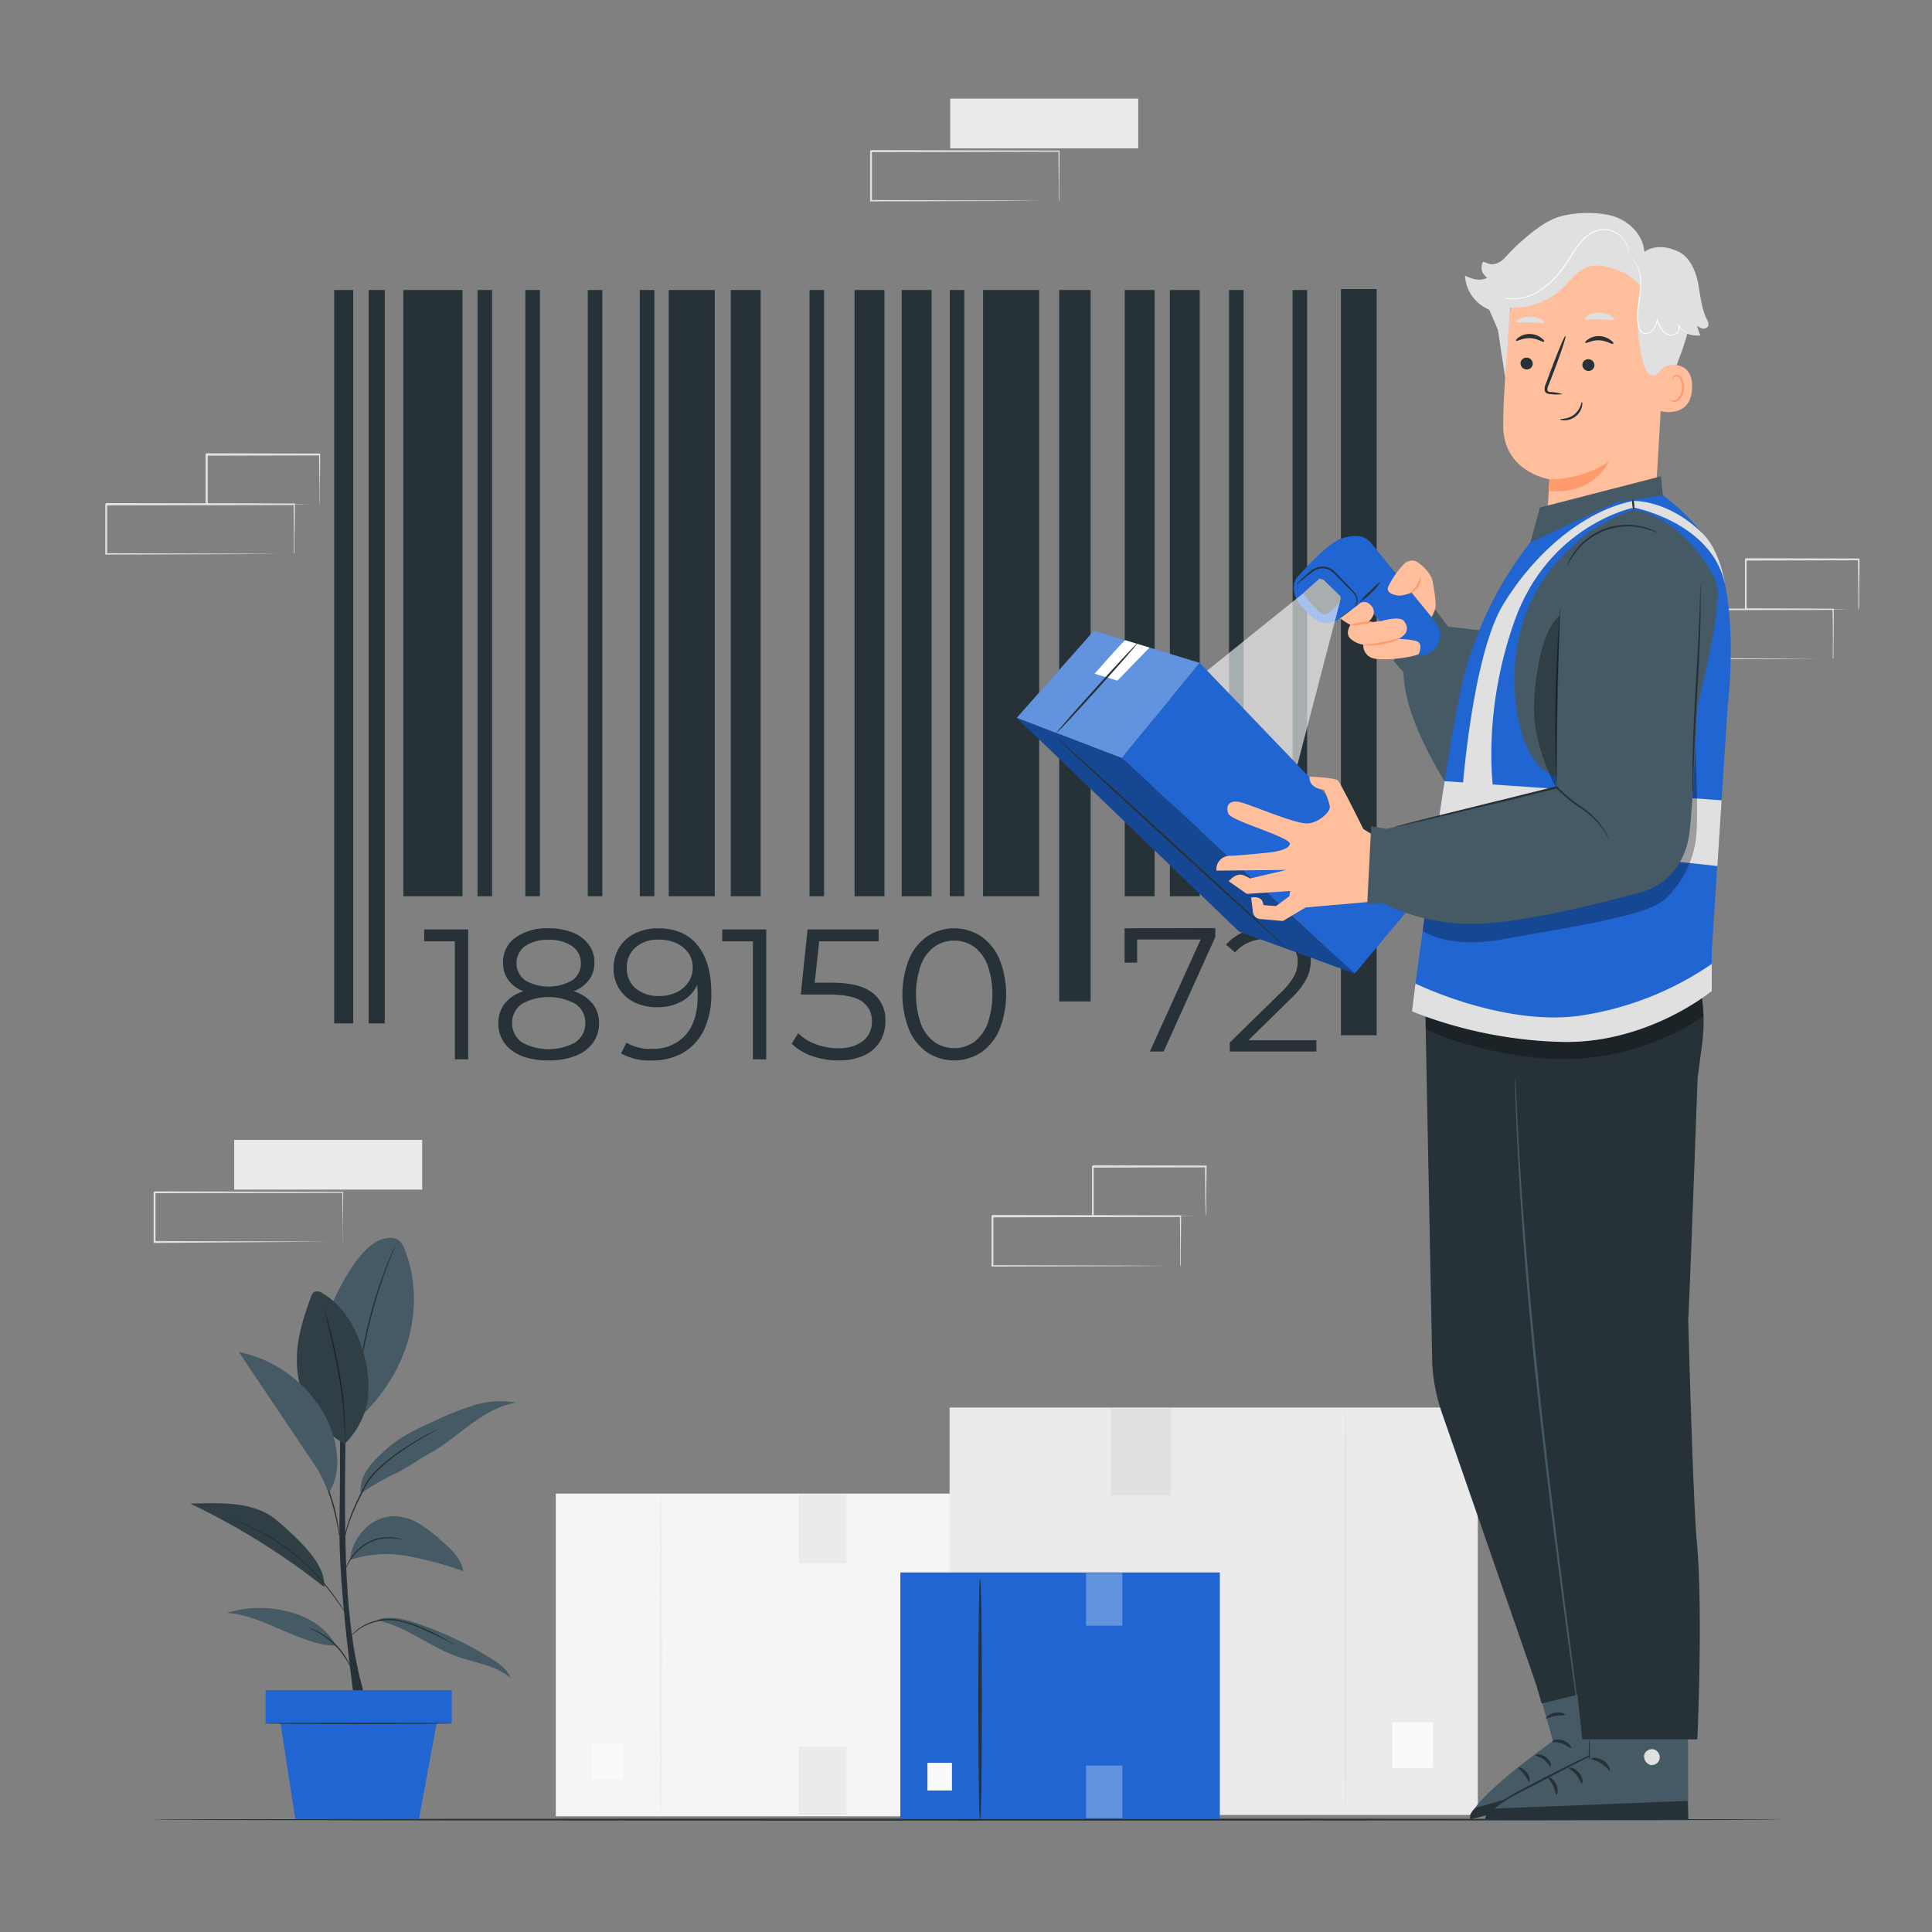 <svg xmlns="http://www.w3.org/2000/svg" viewBox="0 0 500 500"><rect x="0" y="0" width="500" height="500" fill="#808080" stroke="none"/><g id="freepik--background-complete--inject-259"><rect x="60.61" y="295" width="48.65" height="12.87" style="fill:#ebebeb"></rect><path d="M88.69,321.43a1.35,1.35,0,0,1,0-.24l0-.66c0-.6,0-1.45,0-2.53,0-2.22-.05-5.42-.09-9.44l.16.15L40,308.8l.24-.24h0v6.52q0,3.22,0,6.33l-.24-.24,34.67.11,10.24.06,2.77,0h.72l.26,0h-.23l-.69,0-2.72,0-10.18.07L40,321.67h-.24V315.1c0-1.08,0-2.16,0-3.25v-3.27h0c.5-.5.14-.14.26-.25l48.65.1h.15v.15c0,4.06-.07,7.29-.09,9.53,0,1.07,0,1.9,0,2.5,0,.26,0,.47,0,.63A1.66,1.66,0,0,1,88.69,321.43Z" style="fill:#e0e0e0"></path><rect x="245.92" y="25.52" width="48.65" height="12.87" style="fill:#ebebeb"></rect><path d="M274,52a1.35,1.35,0,0,1,0-.24v-.66c0-.6,0-1.45,0-2.53,0-2.22-.05-5.41-.08-9.44l.15.15-48.65.1c.11-.11-.25.24.24-.25h0V52l-.25-.24,34.67.11,10.24.07,2.77,0h.72l.26,0h-.23l-.69,0-2.72,0-10.18.07-34.84.11h-.24V39.1h0c.49-.5.13-.14.25-.25l48.65.1h.15v.15c0,4.06-.07,7.29-.09,9.53,0,1.07,0,1.9,0,2.5,0,.26,0,.47,0,.63A1.66,1.66,0,0,1,274,52Z" style="fill:#e0e0e0"></path><path d="M305.42,327.67a2.07,2.07,0,0,1,0-.23l0-.66c0-.6,0-1.45,0-2.53,0-2.22,0-5.42-.08-9.45l.15.15-48.65.1.25-.25h0v3.29c0,1.09,0,2.17,0,3.24v6.33l-.24-.24,34.67.11,10.23.07,2.77,0,.72,0h.26s-.07,0-.22,0l-.7,0-2.71,0-10.18.07-34.84.11h-.24v-.25c0-2.06,0-4.18,0-6.33v-6.53h0l.25-.24,48.65.09h.15v.15c0,4.07-.06,7.29-.08,9.54,0,1.07,0,1.9,0,2.5v.63C305.43,327.61,305.43,327.68,305.42,327.67Z" style="fill:#e0e0e0"></path><path d="M312,314.8a.68.68,0,0,1,0-.24c0-.19,0-.41,0-.68,0-.64,0-1.5-.05-2.58,0-2.26-.05-5.45-.09-9.37l.18.18-29.23.07c-.23.22.3-.3.24-.25h0v6.62c0,2.16,0,4.24,0,6.24l-.24-.23,20.92.11,6.09.07,1.64,0,.59,0a3.28,3.28,0,0,1-.53,0l-1.6,0-6,.07-21.08.11h-.23v-.24c0-2,0-4.08,0-6.24v-6.62h0l.25-.25,29.23.07h.18v.17c-.05,4-.08,7.19-.1,9.47,0,1.07,0,1.92-.05,2.55A8.46,8.46,0,0,1,312,314.8Z" style="fill:#e0e0e0"></path><path d="M76.07,143.43s0-.08,0-.23l0-.66c0-.61,0-1.46,0-2.54,0-2.22-.05-5.41-.09-9.44l.15.15-48.65.1.25-.25h0v6.52c0,2.15,0,4.26,0,6.33l-.24-.24,34.67.11,10.24.07,2.76,0h.73a1.27,1.27,0,0,1,.25,0h-.22l-.7,0-2.71,0-10.18.07-34.84.11h-.24v-.24c0-2.07,0-4.18,0-6.33v-6.52h0l.25-.25,48.65.1h.15v.15c0,4.06-.06,7.29-.08,9.53,0,1.07,0,1.9,0,2.5v.63C76.08,143.37,76.08,143.43,76.07,143.43Z" style="fill:#e0e0e0"></path><path d="M82.67,130.56a1.41,1.41,0,0,1,0-.25c0-.18,0-.41,0-.68,0-.63,0-1.49,0-2.58,0-2.26-.06-5.44-.1-9.36l.18.18-29.23.07.25-.25h0v6.61c0,2.15,0,4.24,0,6.24l-.23-.24,20.91.11,6.09.07,1.64,0,.59,0a3.28,3.28,0,0,1-.53,0l-1.59,0-6,.06-21.07.11H53.2v-.24c0-2,0-4.09,0-6.24v-6.61h0c-.06,0,.47-.47.25-.25l29.23.07h.18v.18c0,4-.08,7.19-.1,9.47,0,1.07,0,1.92,0,2.54S82.68,130.57,82.67,130.56Z" style="fill:#e0e0e0"></path><path d="M474.34,170.57s0-.09,0-.24l0-.66c0-.6,0-1.45,0-2.53,0-2.22,0-5.42-.08-9.45l.15.16-48.65.09.25-.25h0v6.53c0,2.15,0,4.27,0,6.34l-.24-.25,34.67.11,10.23.07,2.77,0,.72,0,.26,0h-.22l-.7,0-2.71,0-10.18.07-34.84.11h-.24v-.24c0-2.07,0-4.19,0-6.34V157.7h0l.25-.24,48.65.09h.15v.15c0,4.07-.06,7.3-.08,9.54,0,1.07,0,1.9,0,2.5v.63A.85.85,0,0,1,474.34,170.57Z" style="fill:#e0e0e0"></path><path d="M480.94,157.69a1.1,1.1,0,0,1,0-.24c0-.19,0-.41,0-.68,0-.64,0-1.5,0-2.58,0-2.26-.06-5.45-.1-9.37l.18.18-29.23.07c-.23.22.3-.3.24-.25h0v6.62c0,2.16,0,4.24,0,6.24l-.23-.23,20.91.11,6.09.07,1.64,0,.59,0a3.28,3.28,0,0,1-.53,0l-1.6,0-6,.07-21.07.11h-.24v-.24c0-2,0-4.08,0-6.24v-6.62h0c-.06.06.47-.47.25-.24l29.23.07h.18v.17c0,4-.08,7.19-.1,9.48,0,1.06,0,1.91,0,2.54S481,157.71,480.94,157.69Z" style="fill:#e0e0e0"></path><rect x="143.83" y="386.54" width="108.28" height="83.52" transform="translate(395.95 856.6) rotate(180)" style="fill:#f5f5f5"></rect><path d="M171,469.47c.15,0,.27-18.62.27-41.57s-.12-41.58-.27-41.58-.27,18.61-.27,41.58S170.81,469.47,171,469.47Z" style="fill:#ebebeb"></path><rect x="153.01" y="451.05" width="8.3" height="9.38" transform="translate(314.33 911.49) rotate(180)" style="fill:#fafafa"></rect><rect x="206.78" y="386.76" width="12.3" height="17.82" style="fill:#ebebeb"></rect><rect x="206.78" y="451.99" width="12.3" height="17.82" style="fill:#ebebeb"></rect><rect x="245.75" y="364.27" width="136.7" height="105.44" style="fill:#ebebeb"></rect><path d="M348.21,469c-.15,0-.28-23.5-.28-52.49s.13-52.49.28-52.49.27,23.5.27,52.49S348.36,469,348.21,469Z" style="fill:#e0e0e0"></path><rect x="360.38" y="445.71" width="10.48" height="11.85" style="fill:#fafafa"></rect><rect x="287.46" y="364.54" width="15.53" height="22.5" style="fill:#e0e0e0"></rect><rect x="287.46" y="446.89" width="15.53" height="22.5" style="fill:#e0e0e0"></rect></g><g id="freepik--Floor--inject-259"><path d="M461,470.92c0,.14-94.46.26-211,.26s-211-.12-211-.26,94.44-.26,211-.26S461,470.77,461,470.92Z" style="fill:#263238"></path></g><g id="freepik--Plant--inject-259"><path d="M91.85,441.13s-4.34-29.83-4-47.19,0-36.89,0-36.89h2s-1.35,34.46.12,55.24,5.35,28.84,5.35,28.84H91.85" style="fill:#263238"></path><path d="M104.78,323.49a5.37,5.37,0,0,0-1.82-2.67c-1.27-.81-2.94-.47-4.35,0-6,2.14-11.4,13.4-13.84,19.33l8,27C107.27,353.77,109.77,336.15,104.78,323.49Z" style="fill:#455a64"></path><path d="M102.49,321.91a1.35,1.35,0,0,1-.12.35l-.39,1c-.35.85-.85,2.09-1.44,3.62-1.18,3.07-2.68,7.36-4,12.2s-2.26,9.29-2.83,12.53c-.29,1.62-.5,2.93-.64,3.84-.07.42-.12.77-.17,1.05a1.72,1.72,0,0,1-.08.36,1.49,1.49,0,0,1,0-.37c0-.28.07-.63.11-1.06.1-.91.28-2.24.54-3.86a114.05,114.05,0,0,1,6.88-24.77c.61-1.53,1.14-2.76,1.53-3.59l.45-1A2.07,2.07,0,0,1,102.49,321.91Z" style="fill:#263238"></path><path d="M89.22,373.69a24.47,24.47,0,0,1-12.36-20.55c-.29-6,1.55-11.89,3.64-17.52a2.27,2.27,0,0,1,.85-1.27,2.15,2.15,0,0,1,2.05.32c5.46,3.11,8.77,9,10.54,15.08a30.49,30.49,0,0,1,1.23,12.4,20.6,20.6,0,0,1-6,11.54" style="fill:#455a64"></path><path d="M89.22,373.69a1.82,1.82,0,0,1,0-.37c0-.27,0-.61,0-1,0-.9,0-2.21-.11-3.81A103,103,0,0,0,87.67,356c-.84-4.84-1.85-9.18-2.6-12.31-.36-1.53-.67-2.79-.89-3.71-.09-.41-.17-.74-.23-1a1.59,1.59,0,0,1-.06-.36,1.3,1.3,0,0,1,.13.34c.07.26.17.59.29,1,.25.86.59,2.12,1,3.68.81,3.12,1.86,7.46,2.69,12.31a92.67,92.67,0,0,1,1.31,12.54c0,1.61,0,2.92,0,3.82,0,.42,0,.76,0,1S89.24,373.69,89.22,373.69Z" style="fill:#263238"></path><g style="opacity:0.3"><path d="M89.22,373.69a24.47,24.47,0,0,1-12.36-20.55c-.29-6,1.55-11.89,3.64-17.52a2.27,2.27,0,0,1,.85-1.27,2.15,2.15,0,0,1,2.05.32c5.46,3.11,8.77,9,10.54,15.08a30.49,30.49,0,0,1,1.23,12.4,20.6,20.6,0,0,1-6,11.54"></path></g><path d="M97.71,419.33c7.4,1.63,13.49,6.85,20.63,9.39,4.72,1.68,10.06,2.27,13.83,5.57-.9-2.28-3-3.8-5.13-5.11a92.48,92.48,0,0,0-18.7-8.92c-3.36-1.16-7-2.13-10.43-1.18" style="fill:#455a64"></path><path d="M87,425.93c-9.27-.15-19-8-28.25-8.51,9.65-3.12,23.47-.57,28.25,8.51" style="fill:#455a64"></path><path d="M90.63,403.7a30.08,30.08,0,0,1,14.81-1,90,90,0,0,1,14.47,3.93c-.48-3.22-3.08-5.63-5.53-7.77a38,38,0,0,0-5.81-4.47,12.89,12.89,0,0,0-7-2,11,11,0,0,0-7.69,3.87,12.78,12.78,0,0,0-3.29,7.41" style="fill:#455a64"></path><path d="M71.61,393.46c-5.84-5-14.67-4.49-22.34-4.32a182.24,182.24,0,0,1,34.64,21.59C84.23,405.31,79,399.76,71.61,393.46Z" style="fill:#455a64"></path><g style="opacity:0.3"><path d="M71.61,393.46c-5.84-5-14.67-4.49-22.34-4.32a182.24,182.24,0,0,1,34.64,21.59C84.23,405.31,79,399.76,71.61,393.46Z"></path></g><path d="M93.25,386.59a65.44,65.44,0,0,1,9-5.22c3.07-1.39,5.94-3.61,8.9-5.22,3.85-2.08,7.18-5,10.71-7.56s7.41-4.91,11.73-5.59a23.09,23.09,0,0,0-10.67.61,70.14,70.14,0,0,0-10,3.91c-4.55,2.05-9.18,4.15-12.9,7.48s-7.08,6.61-6.69,11.59" style="fill:#455a64"></path><path d="M118.17,425.93a1.23,1.23,0,0,1-.29-.13l-.81-.42c-.7-.37-1.7-.92-3-1.55-.63-.33-1.32-.68-2.07-1s-1.55-.73-2.41-1.1a33.78,33.78,0,0,0-5.71-2,12.26,12.26,0,0,0-5.94-.15,16.63,16.63,0,0,0-2.52.75,13,13,0,0,0-4.59,3.15c-.53.58-.8.93-.82.91a1.31,1.31,0,0,1,.17-.27,7,7,0,0,1,.56-.72,12.32,12.32,0,0,1,4.58-3.32,16.23,16.23,0,0,1,2.55-.8,12.37,12.37,0,0,1,6.09.13,33.32,33.32,0,0,1,5.75,2c.86.38,1.67.75,2.41,1.13s1.43.72,2,1.07c1.25.66,2.24,1.24,2.92,1.65l.78.47A1.4,1.4,0,0,1,118.17,425.93Z" style="fill:#263238"></path><path d="M80.09,421.33a2.21,2.21,0,0,1,.59.17,15.61,15.61,0,0,1,1.51.66,18.78,18.78,0,0,1,4.42,3.14,18.48,18.48,0,0,1,3.32,4.3,12.2,12.2,0,0,1,.71,1.48,2.1,2.1,0,0,1,.2.58c-.06,0-.4-.77-1.11-1.94a20.64,20.64,0,0,0-7.65-7.35C80.87,421.7,80.07,421.39,80.09,421.33Z" style="fill:#263238"></path><path d="M59.59,393a2.08,2.08,0,0,1,.4.12l1.11.39,1.75.65c.69.25,1.43.63,2.27,1a53.59,53.59,0,0,1,12.06,7.68,59.33,59.33,0,0,1,5.63,5.54c1.59,1.84,2.94,3.56,4,5.06s1.86,2.75,2.41,3.61l.64,1a1.79,1.79,0,0,1,.2.36,2.77,2.77,0,0,1-.26-.32c-.16-.22-.4-.54-.69-1-.58-.85-1.41-2.07-2.49-3.55s-2.43-3.18-4-5A61.22,61.22,0,0,0,77,403.1a56.32,56.32,0,0,0-12-7.73c-.83-.38-1.56-.77-2.24-1l-1.73-.7L60,393.18Z" style="fill:#263238"></path><path d="M104.53,398.49a4,4,0,0,1-.74-.1l-.85-.16c-.33-.06-.71-.06-1.13-.1a11.49,11.49,0,0,0-9.27,3.4,13.35,13.35,0,0,0-1.87,2.31,19,19,0,0,0-1.27,2.43,2.42,2.42,0,0,1,.19-.73,10.45,10.45,0,0,1,.89-1.83,12.1,12.1,0,0,1,1.84-2.39,11.28,11.28,0,0,1,9.51-3.43c.42.06.81.08,1.14.16l.85.22A2.51,2.51,0,0,1,104.53,398.49Z" style="fill:#263238"></path><path d="M113.85,369.59a2.14,2.14,0,0,1-.35.22l-1,.56c-.9.48-2.19,1.2-3.76,2.13s-3.41,2.09-5.37,3.49a43.94,43.94,0,0,0-6,5,15.47,15.47,0,0,0-2.46,3.17c-.6,1.17-1.18,2.3-1.72,3.38a61.17,61.17,0,0,0-2.57,5.86,34.4,34.4,0,0,0-1.25,4.13c-.24,1-.33,1.55-.36,1.54a1.81,1.81,0,0,1,0-.41c0-.26.09-.66.19-1.16a29,29,0,0,1,1.16-4.18,55.65,55.65,0,0,1,2.52-5.92c.53-1.08,1.1-2.22,1.71-3.38a14.9,14.9,0,0,1,2.5-3.26,43.54,43.54,0,0,1,6.05-5c2-1.39,3.85-2.53,5.43-3.45s2.91-1.58,3.82-2l1.07-.51A2.07,2.07,0,0,1,113.85,369.59Z" style="fill:#263238"></path><path d="M87.86,397.65a3.35,3.35,0,0,1-.18-.78c-.11-.57-.25-1.29-.41-2.14a54.58,54.58,0,0,0-4.4-13.62l-.9-2a4.06,4.06,0,0,1-.3-.74,3.49,3.49,0,0,1,.42.69c.24.45.59,1.11,1,1.94a46.47,46.47,0,0,1,2.75,6.66,47.4,47.4,0,0,1,1.67,7c.15.91.25,1.65.31,2.16A4.34,4.34,0,0,1,87.86,397.65Z" style="fill:#263238"></path><path d="M87.19,376.57a25.18,25.18,0,0,0-3-10,33,33,0,0,0-22.39-16.69l20.73,30.89,2.67,5.51A15.82,15.82,0,0,0,87.19,376.57Z" style="fill:#455a64"></path><rect x="68.73" y="437.44" width="48.19" height="8.54" style="fill:#2065D1"></rect><polygon points="72.33 444.29 76.43 470.79 108.42 470.79 113.32 444.29 72.33 444.29" style="fill:#2065D1"></polygon><path d="M116.89,446c0,.09-10.87.17-24.27.17s-24.28-.08-24.28-.17,10.87-.17,24.28-.17S116.89,445.9,116.89,446Z" style="fill:#263238"></path></g><g id="freepik--Box--inject-259"><rect x="233.01" y="406.95" width="82.68" height="63.77" transform="translate(548.7 877.67) rotate(180)" style="fill:#2065D1"></rect><rect x="240.02" y="456.2" width="6.34" height="7.17" transform="translate(486.38 919.57) rotate(180)" style="fill:#fafafa"></rect><g style="opacity:0.3"><rect x="281.07" y="407.11" width="9.39" height="13.61" style="fill:#fff"></rect></g><g style="opacity:0.3"><rect x="281.07" y="456.92" width="9.39" height="13.61" style="fill:#fff"></rect></g><path d="M253.65,471.16c-.25,0-.46-14-.46-31.33s.21-31.32.46-31.32.45,14,.45,31.32S253.9,471.16,253.65,471.16Z" style="fill:#263238"></path></g><g id="freepik--Barcode--inject-259"><rect x="86.49" y="75.05" width="4.92" height="189.81" style="fill:#263238"></rect><rect x="95.4" y="75.05" width="4.17" height="189.81" style="fill:#263238"></rect><rect x="104.39" y="75.05" width="15.3" height="156.9" style="fill:#263238"></rect><rect x="123.57" y="75.05" width="3.77" height="156.9" style="fill:#263238"></rect><rect x="135.96" y="75.05" width="3.77" height="156.9" style="fill:#263238"></rect><rect x="152.12" y="75.05" width="3.77" height="156.9" style="fill:#263238"></rect><rect x="165.58" y="75.05" width="3.77" height="156.9" style="fill:#263238"></rect><rect x="209.5" y="75.05" width="3.77" height="156.9" style="fill:#263238"></rect><rect x="274.12" y="75.05" width="8.14" height="184.12" style="fill:#263238"></rect><rect x="318.07" y="75.05" width="3.77" height="156.9" style="fill:#263238"></rect><rect x="334.52" y="75.05" width="3.77" height="156.9" style="fill:#263238"></rect><rect x="347.04" y="74.8" width="9.24" height="193.12" style="fill:#263238"></rect><rect x="245.8" y="75.05" width="3.77" height="156.9" style="fill:#263238"></rect><rect x="189.13" y="75.05" width="7.73" height="156.9" style="fill:#263238"></rect><rect x="221.16" y="75.05" width="7.73" height="156.9" style="fill:#263238"></rect><rect x="233.36" y="75.05" width="7.73" height="156.9" style="fill:#263238"></rect><rect x="291.08" y="75.05" width="7.73" height="156.9" style="fill:#263238"></rect><rect x="302.76" y="75.05" width="7.73" height="156.9" style="fill:#263238"></rect><rect x="254.41" y="75.05" width="14.53" height="156.9" style="fill:#263238"></rect><rect x="173.07" y="75.05" width="11.91" height="156.9" style="fill:#263238"></rect><path d="M121.16,240.53v33.63h-3.45V243.61h-7.93v-3.08Z" style="fill:#263238"></path><path d="M153.32,259.7a7.85,7.85,0,0,1,1.71,5.09,8.49,8.49,0,0,1-1.59,5.12,10,10,0,0,1-4.54,3.36,18.78,18.78,0,0,1-6.94,1.17q-6,0-9.51-2.59a8.37,8.37,0,0,1-3.46-7.06,8,8,0,0,1,1.66-5.12,10,10,0,0,1,4.83-3.14,8.36,8.36,0,0,1-3.94-2.91,7.53,7.53,0,0,1-1.35-4.49,7.69,7.69,0,0,1,3.2-6.48,14,14,0,0,1,8.57-2.41,16.46,16.46,0,0,1,6.22,1.09,9.47,9.47,0,0,1,4.16,3.09,7.76,7.76,0,0,1,1.49,4.71,7.36,7.36,0,0,1-1.4,4.49,8.58,8.58,0,0,1-4,2.91A10.15,10.15,0,0,1,153.32,259.7Zm-4.37,10a5.8,5.8,0,0,0,2.52-4.95,5.73,5.73,0,0,0-2.52-4.92,14.38,14.38,0,0,0-13.93,0,6.13,6.13,0,0,0,0,9.89,14.34,14.34,0,0,0,13.95,0Zm-13.09-16a12.29,12.29,0,0,0,12.23,0,5.15,5.15,0,0,0,2.23-4.37,5.21,5.21,0,0,0-2.28-4.47,10.23,10.23,0,0,0-6.08-1.63,10.07,10.07,0,0,0-6.07,1.63,5.5,5.5,0,0,0,0,8.84Z" style="fill:#263238"></path><path d="M180.53,244.64q3.56,4.4,3.56,12.42a21.38,21.38,0,0,1-1.92,9.51,13.56,13.56,0,0,1-5.38,5.88,15.89,15.89,0,0,1-8.07,2,15.16,15.16,0,0,1-8-1.82l1.4-2.79a11.68,11.68,0,0,0,6.53,1.59,11.16,11.16,0,0,0,8.74-3.53c2.11-2.36,3.17-5.77,3.17-10.26,0-.83-.05-1.74-.14-2.74a9.14,9.14,0,0,1-4,4.26,12.89,12.89,0,0,1-6.29,1.51,13.38,13.38,0,0,1-5.89-1.25,9.58,9.58,0,0,1-4-3.53,9.73,9.73,0,0,1-1.44-5.31,10,10,0,0,1,1.49-5.43,9.85,9.85,0,0,1,4.11-3.62,13.22,13.22,0,0,1,5.88-1.28Q177,240.24,180.53,244.64Zm-5.35,12.13a7.64,7.64,0,0,0,3-2.64,6.72,6.72,0,0,0,1.1-3.75,6.47,6.47,0,0,0-1-3.55,7.52,7.52,0,0,0-3.05-2.65,10.69,10.69,0,0,0-4.8-1,8.69,8.69,0,0,0-5.94,2,6.71,6.71,0,0,0-2.28,5.31,6.62,6.62,0,0,0,2.28,5.28,9.15,9.15,0,0,0,6.18,2A10.05,10.05,0,0,0,175.18,256.77Z" style="fill:#263238"></path><path d="M198.31,240.53v33.63h-3.46V243.61h-7.93v-3.08Z" style="fill:#263238"></path><path d="M225.8,256.94a8.75,8.75,0,0,1,3.34,7.32,10,10,0,0,1-1.37,5.24,9.35,9.35,0,0,1-4.1,3.62,15.3,15.3,0,0,1-6.73,1.32,20,20,0,0,1-6.84-1.17,14.22,14.22,0,0,1-5.22-3.15l1.69-2.74a12.26,12.26,0,0,0,4.42,2.81,15.91,15.91,0,0,0,5.9,1.08,9.91,9.91,0,0,0,6.46-1.87,6.14,6.14,0,0,0,2.29-5,6,6,0,0,0-2.57-5.24c-1.72-1.18-4.61-1.78-8.67-1.78h-7.16L209,240.53h18.39v3.08H212l-1.15,10.71h4.32Q222.47,254.32,225.8,256.94Z" style="fill:#263238"></path><path d="M240,272.38a13.5,13.5,0,0,1-4.75-5.93,25.1,25.1,0,0,1,0-18.21,13.56,13.56,0,0,1,4.75-5.93,12.69,12.69,0,0,1,13.89,0,13.74,13.74,0,0,1,4.77,5.93,24.82,24.82,0,0,1,0,18.21,13.68,13.68,0,0,1-4.77,5.93,12.74,12.74,0,0,1-13.89,0Zm12.11-2.74a10.53,10.53,0,0,0,3.48-4.75,23.4,23.4,0,0,0,0-15.09,10.53,10.53,0,0,0-3.48-4.75,9,9,0,0,0-10.33,0,10.53,10.53,0,0,0-3.48,4.75,23.4,23.4,0,0,0,0,15.09,10.53,10.53,0,0,0,3.48,4.75,9,9,0,0,0,10.33,0Z" style="fill:#263238"></path><path d="M314.52,240.18v2.32l-13.38,29.64h-3.56l13.15-29H294.29v6h-3.24v-8.9Z" style="fill:#263238"></path><path d="M340.68,269.21v2.93H318.26v-2.33l13.29-13a17.35,17.35,0,0,0,3.4-4.27,8.09,8.09,0,0,0,.89-3.63,5.37,5.37,0,0,0-1.94-4.41,8.59,8.59,0,0,0-5.55-1.57q-5.61,0-8.72,3.56l-2.32-2a12.15,12.15,0,0,1,4.77-3.38,17.15,17.15,0,0,1,6.55-1.19,12,12,0,0,1,7.74,2.31,7.67,7.67,0,0,1,2.85,6.32,10.7,10.7,0,0,1-1.1,4.75,19.9,19.9,0,0,1-4.15,5.25L323.1,269.21Z" style="fill:#263238"></path></g><g id="freepik--Character--inject-259"><polygon points="283.11 163.23 263.14 185.78 290.32 196.14 310.47 171.55 283.11 163.23" style="fill:#2065D1"></polygon><path d="M310.47,171.55s57.68,59.9,57.13,60.27-17,20.15-17,20.15l-60.27-55.83Z" style="fill:#2065D1"></path><polygon points="263.14 185.78 320.64 241.06 350.59 251.97 290.32 196.14 263.14 185.78" style="fill:#2065D1"></polygon><g style="opacity:0.3"><polygon points="263.14 185.78 320.64 241.06 350.59 251.97 290.32 196.14 263.14 185.78"></polygon></g><g style="opacity:0.3"><polygon points="283.11 163.23 263.14 185.78 290.32 196.14 310.47 171.55 283.11 163.23" style="fill:#fff"></polygon></g><path d="M338.93,201s6.57.25,7.32,1,6.57,12.54,6.57,12.54l2,1.24.56,17.54-17.48,1.53-5.9,3.51-5.81-.52a2.05,2.05,0,0,1-1.93-1.79l-.47-3.77s2.4-.56,3,1.16l.22.81,3.22.24,3.44-2.55.23-1.35-11.23.75L318,228.06s2-2.49,4-1.45a10.5,10.5,0,0,1,1.53.74l9.38-2.21-18.09.18a3.47,3.47,0,0,1,3.58-3.84c2.77-.08,9.8-.83,9.8-.83s5.39-.45,5.61-2.24-15.19-5.91-15.93-7.86.14-3.89,3.74-2.77,13.91,5.54,16.83,5.32,5.54-2.85,5.69-4-1.5-4.71-1.5-4.71S338.65,204.13,338.93,201Z" style="fill:#ffbf9d"></path><path d="M291.22,165.7c-.26-.08-7.94,8.65-7.94,8.65l5.9,1.8,8.3-8.55Z" style="fill:#fff"></path><path d="M273.4,189.69c-.11-.1,4.5-5.38,10.3-11.8s10.58-11.54,10.69-11.45-4.51,5.38-10.3,11.8S273.51,189.79,273.4,189.69Z" style="fill:#263238"></path><path d="M333.27,245.66c-.09.11-13.58-12.08-30.11-27.21S273.3,191,273.4,190.85s13.58,12.08,30.11,27.22S333.37,245.56,333.27,245.66Z" style="fill:#263238"></path><path d="M360.63,171l2.59,3c.19,14.63,15.09,35,15.09,35l7.84-33.17-2.85-12.67-8.55-1-3.36-4.49Z" style="fill:#455a64"></path><path d="M347.43,139.29c-3.09.93-7.64,5.64-11.6,10-1.89,2.12-.85,5.81,1.15,7.81l2.57,2.57a5.37,5.37,0,0,0,3.19,1.54h0a5.39,5.39,0,0,0,3.94-1.15l1.78-1.43a5.35,5.35,0,0,1,7.38.67l7.43,8.55a5.35,5.35,0,0,0,7.86.23l0,0a5.34,5.34,0,0,0,.33-7.1l-16.59-20.4a5.06,5.06,0,0,0-1.59-1.32C352.11,138.62,350.32,138.43,347.43,139.29Z" style="fill:#2065D1"></path><path d="M346.86,160a15.34,15.34,0,0,0,2.64,1.74s-1.47,2.07-.06,3.48a6.25,6.25,0,0,0,3.39,1.62,3.42,3.42,0,0,0,2.75,3.58c3,.71,11.35-.51,11.65-1.28s1-2.84-.92-3.31a23,23,0,0,0-4.56-.46s4-1.47,1.61-4.64c-1.07-1.46-5.9,0-5.9,0l-3.61.41s3.3-2.33.73-4.67a2,2,0,0,0-3,0Z" style="fill:#ffbf9d"></path><path d="M361.5,154.07s-2.92-.38-2.25-2.17a21.91,21.91,0,0,1,3.9-5.7,3,3,0,0,1,3.15-1c.89.37,4,2.69,4.49,5.39s1,5.84.6,7.11a12.74,12.74,0,0,1-.89,2l-5.14-6.33S362.73,154.42,361.5,154.07Z" style="fill:#ffbf9d"></path><path d="M350.69,157.09a7.8,7.8,0,0,1,.44-1.58v.05a3.21,3.21,0,0,0-.5-1.61,15.21,15.21,0,0,0-1.56-1.67L345,148.14a4.07,4.07,0,0,0-4-.85,4.73,4.73,0,0,0-1.62.93L338,149.28l-1.92,1.57c-.46.37-.68.58-.7.57s.81-1,2.39-2.42c.39-.35.83-.73,1.31-1.12a5.25,5.25,0,0,1,1.74-1,4.52,4.52,0,0,1,4.47.93c1.52,1.53,2.88,3,4.06,4.21a13.22,13.22,0,0,1,1.56,1.79,3.44,3.44,0,0,1,.45,1.8v.05A6.8,6.8,0,0,1,350.69,157.09Z" style="fill:#263238"></path><path d="M357.29,150.51a10.68,10.68,0,0,1-2.44,2.92,10.53,10.53,0,0,1-3,2.31,20.75,20.75,0,0,1,2.66-2.68A19.82,19.82,0,0,1,357.29,150.51Z" style="fill:#263238"></path><path d="M355.18,160.88a7.91,7.91,0,0,1-2.81.71,8.24,8.24,0,0,1-2.9.19,8.22,8.22,0,0,1,2.82-.7A8.35,8.35,0,0,1,355.18,160.88Z" style="fill:#ff9a6c"></path><path d="M362.64,165.08a13.92,13.92,0,0,1-4.8,1.6,13.76,13.76,0,0,1-5,.28c0-.15,2.24-.26,4.95-.79S362.58,164.93,362.64,165.08Z" style="fill:#ff9a6c"></path><path d="M367.66,149.29a3.94,3.94,0,0,1-2.91,4.26c-.07-.14,1-.68,1.82-1.88A17.68,17.68,0,0,0,367.66,149.29Z" style="fill:#ff9a6c"></path><path d="M337.25,153.55s3.8,5.33,5.49,5.43c1.2.07,3-2,4-3.32a1.29,1.29,0,0,0-.13-1.71l-4.11-4-1-.25Z" style="fill:#263238"></path><g style="opacity:0.6"><path d="M337.45,153.39,312.4,173.55l23.37,24.36,11.09-42.51a1.25,1.25,0,0,0-.16-1.33l-4.23-4.1-1-.25-4.07,3.67Z" style="fill:#fff"></path></g><path d="M431,86l-2.76,46.47c-.48,7.9-2.78,19.42-15.24,18.1h0c-10.73-2-12.86-12.39-12.41-19.77.21-3.5.38-6.41.38-6.77,0,0-11.77-1.82-11.93-13.58-.07-5.69.73-17.41,1.57-28a21.9,21.9,0,0,1,21.82-20.15h1.14C425.84,63,432.08,73.82,431,86Z" style="fill:#ffbf9d"></path><path d="M401,124.07a28.43,28.43,0,0,0,15.3-4.55s-3.72,8.6-15.46,7.55Z" style="fill:#ff9a6c"></path><path d="M410.29,88.72c.21.25,1.64-.74,3.6-.65s3.36,1.16,3.58.92-.1-.55-.7-1a4.9,4.9,0,0,0-2.86-1,4.68,4.68,0,0,0-2.88.82C410.41,88.17,410.18,88.61,410.29,88.72Z" style="fill:#263238"></path><path d="M409.51,94.41A1.6,1.6,0,0,0,411,96a1.53,1.53,0,0,0,1.64-1.44,1.59,1.59,0,0,0-1.53-1.6A1.52,1.52,0,0,0,409.51,94.41Z" style="fill:#263238"></path><path d="M404.4,102a11.84,11.84,0,0,0-2.93-.53c-.47,0-.9-.13-1-.45a2.31,2.31,0,0,1,.31-1.37c.43-1.12.88-2.29,1.36-3.51,1.89-5,3.26-9.12,3-9.2s-1.9,3.92-3.79,8.93c-.45,1.23-.89,2.41-1.3,3.54a2.73,2.73,0,0,0-.24,1.81,1.19,1.19,0,0,0,.76.67,3,3,0,0,0,.79.11A11.65,11.65,0,0,0,404.4,102Z" style="fill:#263238"></path><path d="M410.26,82.52c.2.43,1.77.06,3.65.1s3.44.42,3.65,0c.09-.2-.21-.59-.86-1a5.91,5.91,0,0,0-2.78-.7,5.81,5.81,0,0,0-2.78.62C410.48,81.93,410.17,82.31,410.26,82.52Z" style="fill:#e0e0e0"></path><path d="M392.45,83.25c.18.36,1.74.08,3.6.16s3.37.42,3.59.07c.1-.17-.18-.51-.81-.84a6.44,6.44,0,0,0-2.7-.65,6.67,6.67,0,0,0-2.77.47C392.7,82.75,392.37,83.07,392.45,83.25Z" style="fill:#e0e0e0"></path><path d="M430.09,94.74c.2-.08,8.08-2.39,7.83,5.65s-8.27,6.13-8.28,5.9S430.09,94.74,430.09,94.74Z" style="fill:#ffbf9d"></path><path d="M432.19,103.32s.14.1.37.22a1.45,1.45,0,0,0,1.05,0c.86-.29,1.62-1.61,1.7-3.06a4.72,4.72,0,0,0-.33-2,1.63,1.63,0,0,0-1-1.11.73.73,0,0,0-.84.36c-.11.22-.07.39-.11.4s-.17-.14-.09-.47a.88.88,0,0,1,.33-.49A1,1,0,0,1,434,97a2,2,0,0,1,1.42,1.3,4.7,4.7,0,0,1,.42,2.25c-.1,1.62-1,3.11-2.15,3.41a1.48,1.48,0,0,1-1.27-.25C432.2,103.51,432.17,103.33,432.19,103.32Z" style="fill:#ff9a6c"></path><path d="M441.69,82.53c-1.47-3-1.62-6.35-2.3-9.57s-2.21-6.61-5.23-7.94l-.07,0c-2.69-1.32-6.12-1.58-8.54.18-.26-4.21-3.68-7.77-7.67-9.13s-10.56-1.19-14.57.1c-3.1,1-6.2,3.27-10,6.67a39.18,39.18,0,0,0-4.45,4.66L384.53,78.2l2.62,5.94a12.48,12.48,0,0,0,.51,1.21v0l1.86,12.27c.41-3.28,1-14.75,1.4-18a18.47,18.47,0,0,0,13.52-5.1c1.94-1.87,3.53-4.26,6-5.28,3.21-1.31,6.83.08,10,1.45l-.13-.14a14.76,14.76,0,0,1,4.3,3.6,45.74,45.74,0,0,0,.58,19.45c.24,1,.94,2.94,1.83,3.36,1.75.82,2.37-1,3.52-1.87a4.76,4.76,0,0,1,3.33-.57,71.31,71.31,0,0,0,2.8-8.16,7.39,7.39,0,0,0,3.35.47c-.28-.86-.57-1.71-.85-2.56a3.79,3.79,0,0,0,1.39.76,1.32,1.32,0,0,0,1.41-.5C442.36,83.89,442,83.15,441.69,82.53Z" style="fill:#e0e0e0"></path><path d="M421.78,66.31a10.79,10.79,0,0,1,1.09,1.16,8.37,8.37,0,0,1,1.52,4,14.58,14.58,0,0,1,.08,3c-.07,1.08-.24,2.22-.41,3.43a28.79,28.79,0,0,0-.36,3.83,14.1,14.1,0,0,0,.11,2,4.21,4.21,0,0,0,.69,2,1.75,1.75,0,0,0,1.61.68,2.65,2.65,0,0,0,1.54-.73,6,6,0,0,0,1.34-2.9l-.24,0A9.58,9.58,0,0,0,430,85.41a3.53,3.53,0,0,0,2.19,1.4,2.29,2.29,0,0,0,1.22-.12,2,2,0,0,0,.88-.75,2.14,2.14,0,0,0,.32-1,1.52,1.52,0,0,0-.31-.94l-.13.11a7.49,7.49,0,0,0,2.37,2.06,5.84,5.84,0,0,0,.76.36,1,1,0,0,0,.27.09s-.08,0-.25-.13-.42-.21-.73-.4A7.67,7.67,0,0,1,434.29,84l-.13.1a1.51,1.51,0,0,1-.05,1.74,1.76,1.76,0,0,1-.79.66,2,2,0,0,1-1.11.1,3.22,3.22,0,0,1-2-1.33,9.43,9.43,0,0,1-1.2-2.49l-.14-.39-.11.4a5.85,5.85,0,0,1-1.28,2.76,2.36,2.36,0,0,1-1.38.66,1.51,1.51,0,0,1-1.37-.57,4.12,4.12,0,0,1-.63-1.9,15,15,0,0,1-.12-2,32.51,32.51,0,0,1,.35-3.79c.16-1.21.32-2.36.39-3.46a14.85,14.85,0,0,0-.12-3,8.31,8.31,0,0,0-1.62-4A4.72,4.72,0,0,0,421.78,66.31Z" style="fill:#fff"></path><path d="M384.78,75.08l.09.09.28.23a2.86,2.86,0,0,0,.47.35,7.7,7.7,0,0,0,.69.43,10.46,10.46,0,0,0,4.94,1.26,13.26,13.26,0,0,0,7.24-2.1,23,23,0,0,0,6.57-6.55c.95-1.35,1.75-2.75,2.61-4a15.07,15.07,0,0,1,2.87-3.37,7.92,7.92,0,0,1,3.51-1.8,5.44,5.44,0,0,1,1.79-.08,6.24,6.24,0,0,1,1.61.43,6.83,6.83,0,0,1,2.33,1.64,7,7,0,0,1,1.2,1.81,7.72,7.72,0,0,1,.47,1.8s0-.05,0-.13a2.73,2.73,0,0,0,0-.36,5.58,5.58,0,0,0-.34-1.35,6.88,6.88,0,0,0-3.56-3.59,6.45,6.45,0,0,0-1.65-.46,6.15,6.15,0,0,0-1.86.06,8.37,8.37,0,0,0-3.64,1.83,16.3,16.3,0,0,0-2.93,3.42c-.87,1.3-1.66,2.69-2.61,4a22.88,22.88,0,0,1-6.47,6.5,13.29,13.29,0,0,1-7.11,2.12,10.74,10.74,0,0,1-4.89-1.16A18.43,18.43,0,0,1,384.78,75.08Z" style="fill:#fff"></path><path d="M392.38,88.17c.22.26,1.64-.73,3.61-.65s3.35,1.16,3.58.92-.11-.55-.71-1a4.9,4.9,0,0,0-2.85-1,4.71,4.71,0,0,0-2.89.82C392.5,87.63,392.28,88.06,392.38,88.17Z" style="fill:#263238"></path><path d="M393.51,94a1.58,1.58,0,0,0,1.53,1.6,1.51,1.51,0,0,0,1.64-1.43,1.58,1.58,0,0,0-1.53-1.6A1.51,1.51,0,0,0,393.51,94Z" style="fill:#263238"></path><path d="M389.93,66.25c-1.07,1.26-2.67,2.37-4.3,2.09a12.57,12.57,0,0,1-1.72-.61c-.59.31-.57,2.28-.21,2.85a10.49,10.49,0,0,0,1.15,1.34c-2,.92-3.7.31-5.71-.56a10.08,10.08,0,0,0,5.49,8.42,3.57,3.57,0,0,0,3.23.25,4.08,4.08,0,0,0,1.57-2.43,44.2,44.2,0,0,0,2.08-10.68Z" style="fill:#e0e0e0"></path><path d="M403.72,108.53c0,.06.44.25,1.21.25a4.68,4.68,0,0,0,2.81-1,4.74,4.74,0,0,0,1.65-2.48c.19-.75.11-1.23,0-1.24s-.15.45-.42,1.11a5.37,5.37,0,0,1-1.62,2.16,5.31,5.31,0,0,1-2.49,1C404.2,108.48,403.74,108.44,403.72,108.53Z" style="fill:#263238"></path><path d="M394.91,425.88l7,24.71s-22.18,15.55-21.33,20.25l47.25-12.11-9.3-39Z" style="fill:#455a64"></path><path d="M416,444.75a2,2,0,0,1,1.88,1.92A1.94,1.94,0,0,1,416,448.6a2.13,2.13,0,0,1-2-2c.09-1,1.18-2,2.13-1.79" style="fill:#e0e0e0"></path><path d="M427.8,458.73l-1.09-3.89-44.89,13.07s-1.88,1.47-1.27,2.93Z" style="fill:#263238"></path><path d="M401.69,450.72c.06.23,1.24,0,2.56.51s2.17,1.31,2.36,1.16-.49-1.43-2.09-2S401.59,450.51,401.69,450.72Z" style="fill:#263238"></path><path d="M397.43,454.23c0,.24,1.1.39,2.13,1.18s1.51,1.8,1.74,1.73.05-1.44-1.25-2.41S397.38,454,397.43,454.23Z" style="fill:#263238"></path><path d="M395.76,461.08c.22,0,.25-1.27-.65-2.41s-2.12-1.38-2.17-1.16.79.74,1.52,1.69S395.52,461.11,395.76,461.08Z" style="fill:#263238"></path><path d="M400.07,444.73c.15.19,1.13-.4,2.46-.65s2.44-.08,2.51-.31-1.11-.83-2.67-.52S399.91,444.58,400.07,444.73Z" style="fill:#263238"></path><path d="M410.6,427.51l.74,27s-26.46,11.39-26.88,16.33l52.45-.42-.11-43.2Z" style="fill:#455a64"></path><path d="M428,452.72a2.19,2.19,0,0,1,1.5,2.49,2.06,2.06,0,0,1-2.4,1.55,2.33,2.33,0,0,1-1.58-2.65,2.13,2.13,0,0,1,2.67-1.32" style="fill:#e0e0e0"></path><path d="M436.93,470.84l-.19-4.77-50.23,2s-2.33,1.06-2.05,2.74Z" style="fill:#263238"></path><path d="M411.84,455.16c0,.26,1.3.37,2.56,1.2s2,1.94,2.19,1.83-.16-1.62-1.71-2.6S411.79,454.92,411.84,455.16Z" style="fill:#263238"></path><path d="M406.06,457.56c-.06.26,1.05.69,1.93,1.8s1.14,2.27,1.4,2.26.4-1.5-.72-2.85S406.06,457.31,406.06,457.56Z" style="fill:#263238"></path><path d="M402.83,464.45c.23.06.58-1.26-.09-2.69s-1.87-2-2-1.77.64,1,1.18,2.16S402.58,464.43,402.83,464.45Z" style="fill:#263238"></path><path d="M411.35,448.58c.11.23,1.28-.14,2.73-.05s2.58.55,2.71.32-1-1.15-2.67-1.23S411.22,448.37,411.35,448.58Z" style="fill:#263238"></path><path d="M438.76,245.66l1.72,12.47a45.72,45.72,0,0,1,0,12.2L439.34,279s-2.33,64.47-2.44,62.11c0,0,1.25,47.27,2.2,57.3,1.71,18.24.17,51.74.17,51.74H409.44L398.7,344.21l-6.67-66-11.6-30.05Z" style="fill:#263238"></path><path d="M368.54,248.67l.33,12.61,1.8,91.71a46.55,46.55,0,0,0,2.49,12.63l24.43,70.44,1.39,4.83,17.94-4.45L403.58,246.93Z" style="fill:#263238"></path><path d="M392.11,279a3,3,0,0,0,0,.45c0,.32,0,.75,0,1.3,0,1.18.08,2.86.15,5,.12,4.35.42,10.65.85,18.42.91,15.55,2.6,37,5.24,60.63s5.45,45,7.55,60.38l2.52,18.26c.31,2.13.55,3.8.72,5,.08.55.15,1,.2,1.29a2.28,2.28,0,0,0,.08.44,2.49,2.49,0,0,0,0-.45c0-.32-.08-.75-.14-1.29-.14-1.17-.35-2.84-.61-5l-2.35-18.29c-2-15.44-4.79-36.77-7.39-60.39s-4.38-45-5.39-60.58c-.48-7.77-.85-14.06-1-18.41-.11-2.15-.19-3.84-.25-5,0-.55-.06-1-.08-1.31A2.19,2.19,0,0,0,392.11,279Z" style="fill:#455a64"></path><path d="M411.34,450.2a5.75,5.75,0,0,1,.09,1.14c0,.84,0,1.89.08,3.17l-.34,0a.17.17,0,0,0,.08.17c.07,0,.1,0,.09,0h0l-.06,0-.14.06-.28.13-.6.3-1.28.65-2.91,1.49-6.85,3.55c-4.4,2.33-8.52,4.21-11.1,6.17a12.85,12.85,0,0,0-2.76,2.63,5,5,0,0,0-.67,1.22,2.24,2.24,0,0,1,.5-1.34,12.18,12.18,0,0,1,2.7-2.8c2.59-2.08,6.7-4,11.09-6.35,2.45-1.27,4.79-2.45,6.88-3.5l2.93-1.44,1.31-.62.61-.28.29-.13.15-.06.08,0h.11s0,0,.1,0a.16.16,0,0,1,.08.17l-.36,1,0-1.06c0-1.28.06-2.33.08-3.17A5.75,5.75,0,0,1,411.34,450.2Z" style="fill:#263238"></path><g style="opacity:0.3"><path d="M369,266.32s9.76,5.27,28,7.35c26.13,3,43.86-10.72,43.86-10.72l-1.37-11.86L369,255.74Z"></path></g><path d="M442,139.84c8.88,12.39,5.13,42.81,5.13,42.81L443,246.15v7.52s.32,6.18-22.1,13.65-55.53-5.6-55.53-5.6,6.08-46.34,10.54-72.06q.87-5,1.76-9.41a94.91,94.91,0,0,1,24-46.42l.2-.22,27.21-6.41A58.79,58.79,0,0,1,442,139.84Z" style="fill:#2065D1"></path><path d="M366.31,254.54s22.34,11,42.31,8.36A81,81,0,0,0,443,249.46v7s-15.81,13.21-37.59,13.2a112.78,112.78,0,0,1-40-7.91Z" style="fill:#e0e0e0"></path><polygon points="373.85 202.17 445.55 207.11 444.47 224.13 371.69 216.37 373.85 202.17" style="fill:#e0e0e0"></polygon><g style="opacity:0.3"><path d="M368.18,240.89s6.37,4.79,20.6,2.2,36.86-5.82,41.82-10.13a25.8,25.8,0,0,0,8.47-17.68c.58-7.12-1-40.8-1-40.8l-23,41-45.59,16.17Z"></path></g><path d="M425.07,133.61c6.89,0,14.25,11.14,15,17.68s-1.9,59.29-3,65.29C434.92,228.66,425,230.8,425,230.8s-23.82,6.87-39.85,8.13a51.47,51.47,0,0,1-27.41-5.29l-3.89.25,1-20.06,4,.67,44-10.76s-2.81-45.09-2.56-45.84C400.27,157.9,402.53,133.62,425.07,133.61Z" style="fill:#455a64"></path><path d="M361.16,213.94a2.89,2.89,0,0,1,.6-.2l1.74-.47,6.45-1.65,21.32-5.26,11.5-2.86.13,0,.09.09c1,1,2,1.88,3,2.73a30,30,0,0,0,2.93,2.21,25.53,25.53,0,0,1,4.62,4,18.56,18.56,0,0,1,2.27,3.27c.21.41.36.73.46.95s.14.34.12.34-.25-.43-.72-1.21a19.89,19.89,0,0,0-2.35-3.15,26.62,26.62,0,0,0-4.63-3.85,30.35,30.35,0,0,1-3-2.2c-1-.85-2-1.76-3-2.72l.23.06-11.5,2.89L370,212l-6.49,1.49-1.77.38A2.86,2.86,0,0,1,361.16,213.94Z" style="fill:#263238"></path><path d="M422.94,132c-1.65-.21-27.55,9.67-30.68,37.92-1,8.78,0,28.15,11,31.25s33-6.42,33-6.42,10.24-37.11,7.93-43.79S432.42,133.17,422.94,132Z" style="fill:#455a64"></path><path d="M403.82,156.31a1.43,1.43,0,0,1,0,.49c0,.37,0,.83,0,1.38-.06,1.28-.14,3-.23,5.08-.19,4.28-.43,10.21-.56,16.75s-.13,12.48-.12,16.77v5.09c0,.55,0,1,0,1.38a2.49,2.49,0,0,1,0,.49,1.78,1.78,0,0,1-.07-.49c0-.37,0-.83-.07-1.38-.06-1.2-.12-2.93-.17-5.08-.1-4.29-.15-10.23,0-16.79s.42-12.48.71-16.76c.15-2.15.28-3.88.4-5.08,0-.54.1-1,.14-1.37A2.6,2.6,0,0,1,403.82,156.31Z" style="fill:#263238"></path><g style="opacity:0.3"><path d="M397,182.51c-.34,10.57,5.64,21.27,5.64,21.27l1-44.5C399.27,162.9,397.3,173.76,397,182.51Z"></path></g><path d="M422.62,129.65c-12.71,2.55-25.31,13.26-33.52,26.66s-10.7,49.09-10.7,49.09l8.23.27s-3.49-20.16,5.34-45,30.72-29.27,30.72-29.27Z" style="fill:#e0e0e0"></path><path d="M440.07,151.29a2.39,2.39,0,0,1,.05.55c0,.42,0,.94,0,1.58,0,1.37,0,3.35,0,5.8-.08,4.89-.38,11.65-.81,19.1s-.78,14.2-.95,19.09c-.08,2.39-.14,4.35-.19,5.79,0,.63,0,1.15-.06,1.57a2.39,2.39,0,0,1-.05.55,1.84,1.84,0,0,1-.05-.55c0-.42,0-.94,0-1.57,0-1.37,0-3.35,0-5.8.07-4.9.37-11.65.8-19.11s.79-14.2,1-19.08c.08-2.39.14-4.35.18-5.79,0-.64.05-1.16.06-1.58A2,2,0,0,1,440.07,151.29Z" style="fill:#263238"></path><path d="M429.08,137.91a33.42,33.42,0,0,0-3.89-1.24,17.1,17.1,0,0,0-17.39,6.27,35.13,35.13,0,0,0-2.2,3.43,3.9,3.9,0,0,1,.38-1,14.5,14.5,0,0,1,1.52-2.61,16.72,16.72,0,0,1,17.78-6.41,14.62,14.62,0,0,1,2.84,1A3.93,3.93,0,0,1,429.08,137.91Z" style="fill:#263238"></path><polygon points="398.53 131.35 429.86 123.27 430.36 128.13 418.22 130.01 396.05 140.36 398.53 131.35" style="fill:#455a64"></polygon><path d="M422.82,131.35s20.26,3.82,23.64,19.94c0,0-1.22-8.68-5.75-13.16-9.12-9-18.09-8.48-18.09-8.48Z" style="fill:#e0e0e0"></path><path d="M422.56,129.22c.14,0,.31.56.39,1.32s0,1.37-.13,1.37-.32-.59-.39-1.32S422.41,129.24,422.56,129.22Z" style="fill:#263238"></path></g></svg>
